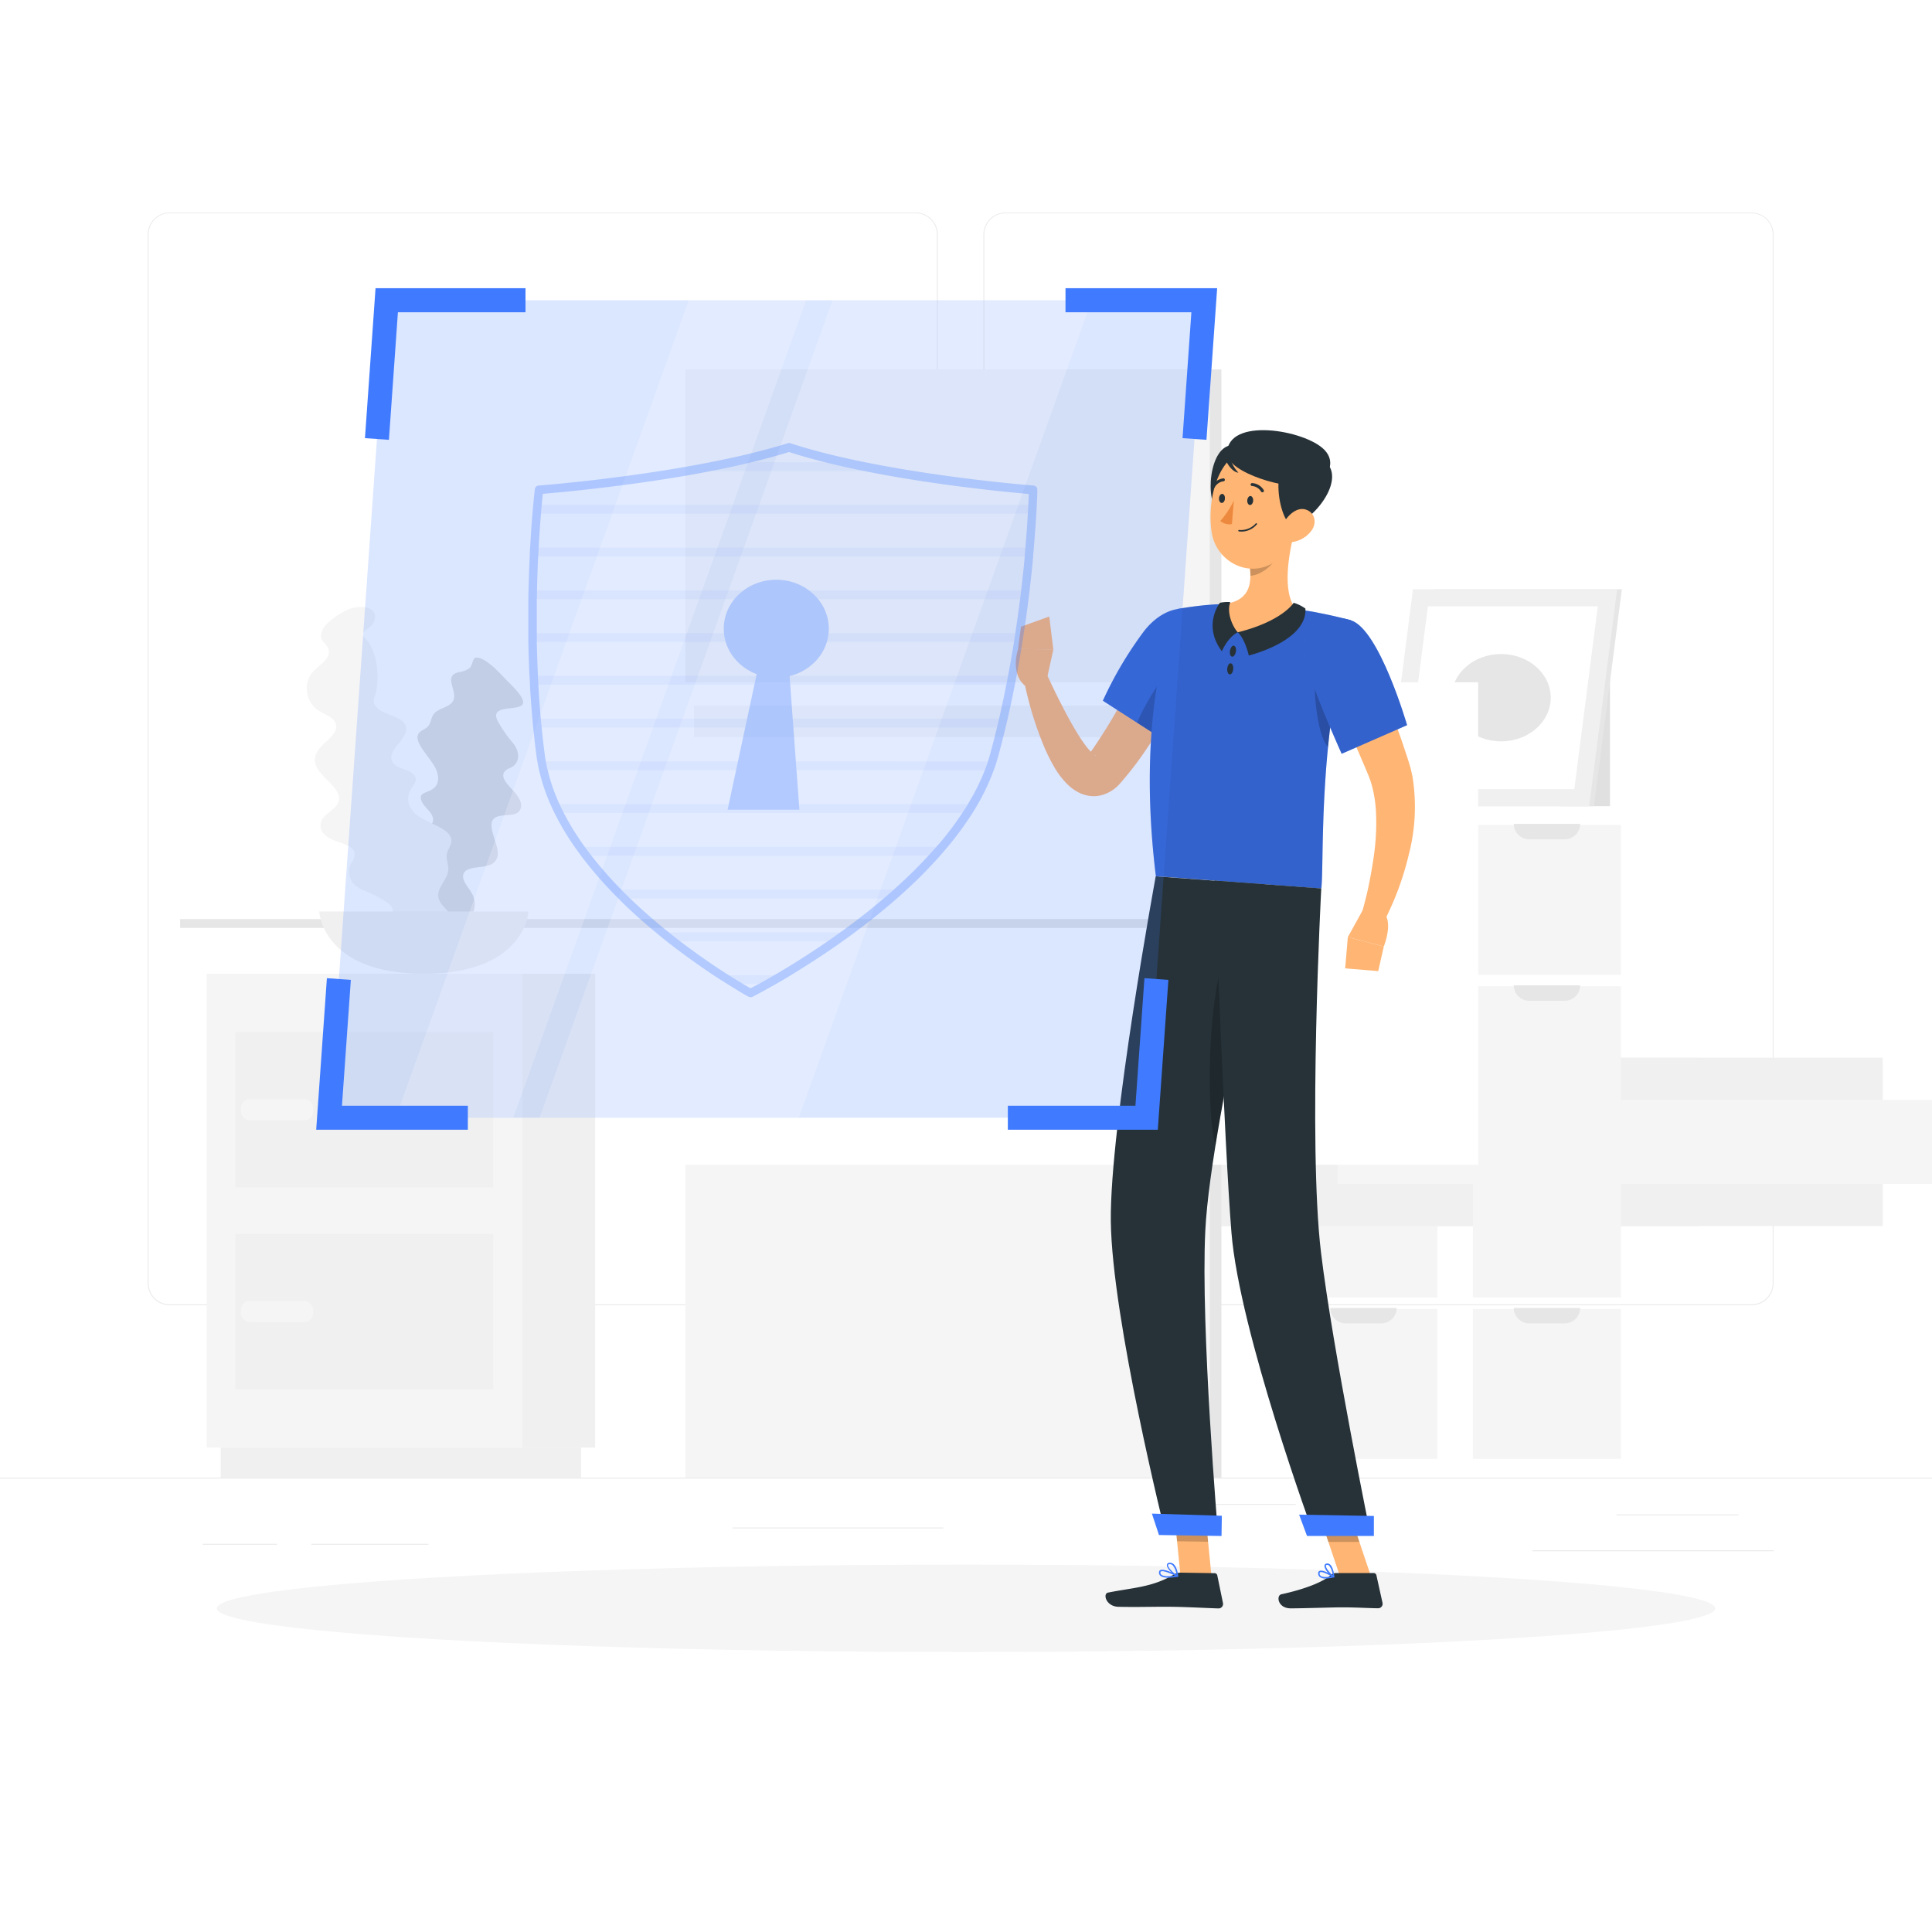<svg class="animated" id="freepik_stories-security-on" xmlns="http://www.w3.org/2000/svg" viewBox="0 0 500 500" version="1.1" xmlns:xlink="http://www.w3.org/1999/xlink" xmlns:svgjs="http://svgjs.com/svgjs"><style>svg#freepik_stories-security-on:not(.animated) .animable {opacity: 0;}svg#freepik_stories-security-on.animated #freepik--background-complete--inject-2 {animation: 1s 1 forwards cubic-bezier(.36,-0.01,.5,1.38) zoomOut;animation-delay: 0s;}svg#freepik_stories-security-on.animated #freepik--Shadow--inject-2 {animation: 1s 1 forwards cubic-bezier(.36,-0.01,.5,1.38) lightSpeedRight;animation-delay: 0s;}svg#freepik_stories-security-on.animated #freepik--Character--inject-2 {animation: 1s 1 forwards cubic-bezier(.36,-0.01,.5,1.38) zoomOut;animation-delay: 0s;}svg#freepik_stories-security-on.animated #freepik--Shield--inject-2 {animation: 1s 1 forwards cubic-bezier(.36,-0.01,.5,1.38) zoomOut;animation-delay: 0s;}            @keyframes zoomOut {                0% {                    opacity: 0;                    transform: scale(1.5);                }                100% {                    opacity: 1;                    transform: scale(1);                }            }                    @keyframes lightSpeedRight {              from {                transform: translate3d(50%, 0, 0) skewX(-20deg);                opacity: 0;              }              60% {                transform: skewX(10deg);                opacity: 1;              }              80% {                transform: skewX(-2deg);              }              to {                opacity: 1;                transform: translate3d(0, 0, 0);              }            }        </style><g id="freepik--background-complete--inject-2" class="animable" style="transform-origin: 250px 228.23px;"><rect y="382.4" width="500" height="0.25" style="fill: rgb(235, 235, 235); transform-origin: 250px 382.525px;" id="eludgzobguh1" class="animable"></rect><path d="M237,337.8H43.91a5.71,5.71,0,0,1-5.7-5.71V60.66A5.71,5.71,0,0,1,43.91,55H237a5.71,5.71,0,0,1,5.71,5.71V332.09A5.71,5.71,0,0,1,237,337.8ZM43.91,55.2a5.46,5.46,0,0,0-5.45,5.46V332.09a5.46,5.46,0,0,0,5.45,5.46H237a5.47,5.47,0,0,0,5.46-5.46V60.66A5.47,5.47,0,0,0,237,55.2Z" style="fill: rgb(235, 235, 235); transform-origin: 140.46px 196.4px;" id="el2dpwizroajg" class="animable"></path><path d="M453.31,337.8H260.21a5.72,5.72,0,0,1-5.71-5.71V60.66A5.72,5.72,0,0,1,260.21,55h193.1A5.71,5.71,0,0,1,459,60.66V332.09A5.71,5.71,0,0,1,453.31,337.8ZM260.21,55.2a5.47,5.47,0,0,0-5.46,5.46V332.09a5.47,5.47,0,0,0,5.46,5.46h193.1a5.47,5.47,0,0,0,5.46-5.46V60.66a5.47,5.47,0,0,0-5.46-5.46Z" style="fill: rgb(235, 235, 235); transform-origin: 356.75px 196.4px;" id="el2afeut32yhn" class="animable"></path><rect x="418.33" y="391.92" width="31.57" height="0.25" style="fill: rgb(235, 235, 235); transform-origin: 434.115px 392.045px;" id="elfpvamu0261q" class="animable"></rect><rect x="301.93" y="389.21" width="33.41" height="0.25" style="fill: rgb(235, 235, 235); transform-origin: 318.635px 389.335px;" id="elk0pko6m5n6" class="animable"></rect><rect x="396.59" y="401.21" width="62.43" height="0.25" style="fill: rgb(235, 235, 235); transform-origin: 427.805px 401.335px;" id="elmham9nfaicg" class="animable"></rect><rect x="52.46" y="399.53" width="19.23" height="0.25" style="fill: rgb(235, 235, 235); transform-origin: 62.075px 399.655px;" id="el90fc3403aat" class="animable"></rect><rect x="80.6" y="399.53" width="30.29" height="0.25" style="fill: rgb(235, 235, 235); transform-origin: 95.745px 399.655px;" id="elyiwcm2rs988" class="animable"></rect><rect x="189.58" y="395.31" width="54.56" height="0.25" style="fill: rgb(235, 235, 235); transform-origin: 216.86px 395.435px;" id="elnpzqq7yt6e" class="animable"></rect><g id="elenozzjnlsz"><rect x="265.98" y="273.74" width="173.76" height="43.56" style="fill: rgb(240, 240, 240); transform-origin: 352.86px 295.52px; transform: rotate(90deg);" class="animable"></rect></g><g id="elekpvxdvix45"><rect x="333.7" y="213.49" width="38.32" height="38.78" style="fill: rgb(245, 245, 245); transform-origin: 352.86px 232.88px; transform: rotate(90deg);" class="animable"></rect></g><path d="M361.45,213.21H344.28a4,4,0,0,0,4,4h9.22A4,4,0,0,0,361.45,213.21Z" style="fill: rgb(230, 230, 230); transform-origin: 352.865px 215.21px;" id="elpg9la1myzi" class="animable"></path><g id="elxev2phzpgcg"><rect x="333.7" y="255.25" width="38.32" height="38.78" style="fill: rgb(245, 245, 245); transform-origin: 352.86px 274.64px; transform: rotate(90deg);" class="animable"></rect></g><g id="elj44emdzjqrq"><rect x="333.7" y="297.01" width="38.32" height="38.78" style="fill: rgb(245, 245, 245); transform-origin: 352.86px 316.4px; transform: rotate(90deg);" class="animable"></rect></g><g id="elrsd7021q9uq"><rect x="333.7" y="338.78" width="38.32" height="38.78" style="fill: rgb(245, 245, 245); transform-origin: 352.86px 358.17px; transform: rotate(90deg);" class="animable"></rect></g><path d="M361.45,255H344.28a4,4,0,0,0,4,4h9.22A4,4,0,0,0,361.45,255Z" style="fill: rgb(230, 230, 230); transform-origin: 352.865px 257px;" id="eli9evpnku7s" class="animable"></path><path d="M361.45,296.73H344.28a4,4,0,0,0,4,4h9.22A4,4,0,0,0,361.45,296.73Z" style="fill: rgb(230, 230, 230); transform-origin: 352.865px 298.73px;" id="elmf405cm6o89" class="animable"></path><path d="M361.45,338.49H344.28a4,4,0,0,0,4,4h9.22A4,4,0,0,0,361.45,338.49Z" style="fill: rgb(230, 230, 230); transform-origin: 352.865px 340.49px;" id="el9x2c78eojfb" class="animable"></path><g id="elmp43oxwgv2"><rect x="298.64" y="284.64" width="173.76" height="21.76" style="fill: rgb(245, 245, 245); transform-origin: 385.52px 295.52px; transform: rotate(90deg);" class="animable"></rect></g><g id="elankh7hipzpi"><rect x="313.48" y="273.74" width="173.76" height="43.56" style="fill: rgb(240, 240, 240); transform-origin: 400.36px 295.52px; transform: rotate(90deg);" class="animable"></rect></g><g id="elfqx0kzlhwln"><rect x="381.19" y="213.49" width="38.32" height="38.78" style="fill: rgb(245, 245, 245); transform-origin: 400.35px 232.88px; transform: rotate(90deg);" class="animable"></rect></g><path d="M408.94,213.21H391.77a4,4,0,0,0,4,4H405A4,4,0,0,0,408.94,213.21Z" style="fill: rgb(230, 230, 230); transform-origin: 400.355px 215.21px;" id="elpnn00uh86v" class="animable"></path><g id="elnycgemd7kr"><rect x="381.19" y="255.25" width="38.32" height="38.78" style="fill: rgb(245, 245, 245); transform-origin: 400.35px 274.64px; transform: rotate(90deg);" class="animable"></rect></g><g id="ela3dgtqilthp"><rect x="381.19" y="297.01" width="38.32" height="38.78" style="fill: rgb(245, 245, 245); transform-origin: 400.35px 316.4px; transform: rotate(90deg);" class="animable"></rect></g><g id="el4yd0h6u7i7p"><rect x="381.19" y="338.78" width="38.32" height="38.78" style="fill: rgb(245, 245, 245); transform-origin: 400.35px 358.17px; transform: rotate(90deg);" class="animable"></rect></g><path d="M408.94,255H391.77a4,4,0,0,0,4,4H405A4,4,0,0,0,408.94,255Z" style="fill: rgb(230, 230, 230); transform-origin: 400.355px 257px;" id="elp8eqte5g1ea" class="animable"></path><path d="M408.94,296.73H391.77a4,4,0,0,0,4,4H405A4,4,0,0,0,408.94,296.73Z" style="fill: rgb(230, 230, 230); transform-origin: 400.355px 298.73px;" id="elrb14e02gqia" class="animable"></path><path d="M408.94,338.49H391.77a4,4,0,0,0,4,4H405A4,4,0,0,0,408.94,338.49Z" style="fill: rgb(230, 230, 230); transform-origin: 400.355px 340.49px;" id="el399p3gfjlqx" class="animable"></path><g id="eljex4i7cd8f"><rect x="346.13" y="284.64" width="173.76" height="21.76" style="fill: rgb(245, 245, 245); transform-origin: 433.01px 295.52px; transform: rotate(90deg);" class="animable"></rect></g><rect x="403.94" y="173.94" width="12.72" height="34.7" style="fill: rgb(224, 224, 224); transform-origin: 410.3px 191.29px;" id="elytfy9yo5cup" class="animable"></rect><polygon points="364 208.64 412.52 208.64 419.74 152.49 371.22 152.49 364 208.64" style="fill: rgb(230, 230, 230); transform-origin: 391.87px 180.565px;" id="elmbc98r11gsa" class="animable"></polygon><polygon points="358.46 208.64 411.28 208.64 418.51 152.49 365.68 152.49 358.46 208.64" style="fill: rgb(240, 240, 240); transform-origin: 388.485px 180.565px;" id="elvh3j836556" class="animable"></polygon><polygon points="407.43 204.22 413.51 156.91 369.54 156.91 363.45 204.22 407.43 204.22" style="fill: rgb(255, 255, 255); transform-origin: 388.48px 180.565px;" id="elkv1ylr0nddj" class="animable"></polygon><g id="el9ewz7kz98k7"><ellipse cx="388.48" cy="180.56" rx="12.85" ry="11.3" style="fill: rgb(230, 230, 230); transform-origin: 388.48px 180.56px; transform: rotate(-43.16deg);" class="animable"></ellipse></g><g id="el0uz41glx6poi"><rect x="180.4" y="95.61" width="135.7" height="286.79" style="fill: rgb(230, 230, 230); transform-origin: 248.25px 239.005px; transform: rotate(180deg);" class="animable"></rect></g><g id="elnoy2k6uj7nk"><rect x="177.39" y="95.61" width="135.7" height="286.79" style="fill: rgb(245, 245, 245); transform-origin: 245.24px 239.005px; transform: rotate(180deg);" class="animable"></rect></g><g id="ely9kd7lxsnrb"><rect x="107.92" y="176.57" width="274.63" height="124.87" style="fill: rgb(255, 255, 255); transform-origin: 245.235px 239.005px; transform: rotate(90deg);" class="animable"></rect></g><g id="elk8wvyk3o4t8"><rect x="46.62" y="237.86" width="274.63" height="2.28" style="fill: rgb(230, 230, 230); transform-origin: 183.935px 239px; transform: rotate(90deg);" class="animable"></rect></g><g id="el4zxkr90782y"><rect x="179.62" y="182.6" width="131.22" height="8.16" style="fill: rgb(245, 245, 245); transform-origin: 245.23px 186.68px; transform: rotate(180deg);" class="animable"></rect></g><g id="el31foider5cm"><rect x="135.11" y="252" width="18.91" height="122.63" style="fill: rgb(240, 240, 240); transform-origin: 144.565px 313.315px; transform: rotate(180deg);" class="animable"></rect></g><g id="elwmadnkaf66"><rect x="57.12" y="374.63" width="93.27" height="7.77" style="fill: rgb(240, 240, 240); transform-origin: 103.755px 378.515px; transform: rotate(180deg);" class="animable"></rect></g><rect x="53.49" y="252" width="81.62" height="122.63" style="fill: rgb(245, 245, 245); transform-origin: 94.3px 313.315px;" id="el7tztr6efmok" class="animable"></rect><rect x="60.92" y="267.09" width="66.75" height="40.22" style="fill: rgb(240, 240, 240); transform-origin: 94.295px 287.2px;" id="el19j4q25o9tr" class="animable"></rect><rect x="60.92" y="319.32" width="66.75" height="40.22" style="fill: rgb(240, 240, 240); transform-origin: 94.295px 339.43px;" id="el472fuhufvt" class="animable"></rect><g id="eliw8j1bpppy"><rect x="62.36" y="284.44" width="18.68" height="5.52" rx="2.26" style="fill: rgb(245, 245, 245); transform-origin: 71.7px 287.2px; transform: rotate(90deg);" class="animable"></rect></g><g id="elq7ky34m4wrc"><rect x="62.36" y="336.67" width="18.68" height="5.52" rx="2.26" style="fill: rgb(245, 245, 245); transform-origin: 71.7px 339.43px; transform: rotate(90deg);" class="animable"></rect></g><path d="M134.73,182.73c-2.11,1.06-7.86-.08-5.95,3.81a33,33,0,0,0,3.93,5.7c2.14,2.64,1.74,5.51-.79,6.55a3.12,3.12,0,0,0-1.4,1c-1.16,1.67,1.59,3.91,2.94,5.58s1.89,3.31.9,4.56-3.4.86-5.22,1.28c-4.39,1,.12,7-.34,10.15-.32,2.12-2.05,2.72-4.39,3-1.91.24-4.46.41-4.57,2.37-.09,1.7,2.12,3.62,2.7,5.4a5.57,5.57,0,0,1-.43,4.7,5.13,5.13,0,0,1-3.44,2.25c-2.17.46-5.45,0-5.61,2.43-.07,1.09.69,2.06.16,3.07a3.49,3.49,0,0,1-2.54,1.5,18.64,18.64,0,0,1-6.26-.11c-2.55-.47-6.31-2.72-4.93-4.88a2.94,2.94,0,0,1,2-1.13c.61-.13,2.39.06,2.62-.35s-.38-2-.41-2.58a12.24,12.24,0,0,1,.74-4.68,14.33,14.33,0,0,1,3.29-5.21c.61-.61,1.57-1.06,1.69-1.95a4.3,4.3,0,0,0-1-2.74c-1-1.38-2.49-2.69-3-4.16-.86-2.3,1.22-3,3.14-3.56,1.75-.47,4-1.08,3.45-3.2-.43-1.53-2.35-2.78-2.93-4.27-.78-2,1.11-2.07,2.46-2.79,1.76-.93,2.2-2.58,1.57-4.68-1-3.45-7.39-8.33-4.15-10.58.83-.57,1.59-.76,2.09-1.62s.6-2.06,1.29-2.89c1.09-1.32,3.35-1.54,4.53-2.77,2.42-2.51-2.81-7,2-8a5.67,5.67,0,0,0,2.79-1.15c.44-.41.79-2.38,1.28-2.52,2.19-.61,6.14,3.64,7.38,4.95C131.68,176.76,137.27,181.46,134.73,182.73Z" style="fill: rgb(224, 224, 224); transform-origin: 117.289px 208.247px;" id="el5nkosbd8aej" class="animable"></path><path d="M97.18,241.32c1.3-2.41,7-4.81,3.21-7.6a31.62,31.62,0,0,0-6.52-3.4c-3.3-1.38-4.47-4.56-2.8-7.19a4,4,0,0,0,.71-1.87c.14-2.43-3.49-3-5.57-3.88s-3.45-2.22-3.23-4.12c.23-2.09,2.53-3,3.91-4.55,3.34-3.75-3.88-7.14-5.13-10.61-.85-2.37.35-4,2.26-5.81,1.55-1.44,3.71-3.2,2.75-5.27-.82-1.8-3.8-2.39-5.26-3.86a7.06,7.06,0,0,1-2.14-5.07,6.53,6.53,0,0,1,1.83-4.44c1.67-1.82,4.82-3.37,3.65-6-.53-1.16-1.72-1.68-1.79-3a4.45,4.45,0,0,1,1.45-3.12,18.72,18.72,0,0,1,5.58-3.77c2.5-1.1,7-1.14,7,1.93a3.76,3.76,0,0,1-1.14,2.39c-.47.51-2.14,1.41-2.12,2s1.41,1.81,1.74,2.39a15.78,15.78,0,0,1,1.85,5.25,19.7,19.7,0,0,1-.11,7.38c-.21,1-.82,2.06-.45,3.05a4.68,4.68,0,0,0,2.4,2.15c1.59.8,3.63,1.2,4.9,2.37,2,1.83.55,3.87-.87,5.6-1.29,1.57-3,3.62-1.33,5.42,1.2,1.3,3.56,1.38,4.87,2.55,1.75,1.57.13,2.82-.68,4.39-1,2-.56,4,1.12,5.76,2.78,2.89,11,4,9.32,8.26-.42,1.1-1,1.77-1,2.95s.57,2.49.41,3.77c-.26,2-2.13,3.66-2.52,5.65-.79,4.07,6.21,5.39,2.57,9.44a6.92,6.92,0,0,0-1.84,2.92c-.17.68.57,2.92.21,3.37-1.6,2-7.36.09-9.15-.49C103.07,245.53,95.63,244.19,97.18,241.32Z" style="fill: rgb(245, 245, 245); transform-origin: 98.238px 202.359px;" id="el4c0w6bpizh1" class="animable"></path><path d="M82.62,235.89S83.31,252,109.68,252s27.07-16.11,27.07-16.11Z" style="fill: rgb(240, 240, 240); transform-origin: 109.685px 243.945px;" id="elqth4yxgr39" class="animable"></path></g><g id="freepik--Shadow--inject-2" class="animable" style="transform-origin: 250px 416.24px;"><ellipse id="freepik--path--inject-2" cx="250" cy="416.24" rx="193.89" ry="11.32" style="fill: rgb(245, 245, 245); transform-origin: 250px 416.24px;" class="animable"></ellipse></g><g id="freepik--Character--inject-2" class="animable" style="transform-origin: 314.53px 263.794px;"><polygon points="313.54 408.01 305.52 407.89 303.67 389.27 311.7 389.39 313.54 408.01" style="fill: rgb(255, 181, 115); transform-origin: 308.605px 398.64px;" id="el08h6484w9gei" class="animable"></polygon><polygon points="354.83 408.04 346.81 408.04 340.56 389.45 348.58 389.45 354.83 408.04" style="fill: rgb(255, 181, 115); transform-origin: 347.695px 398.745px;" id="el0435xb5l2uq6" class="animable"></polygon><path d="M345.74,407.11h9.78a.71.71,0,0,1,.69.55l1.58,7.14a1.16,1.16,0,0,1-1.17,1.42c-3.15-.05-5.45-.24-9.41-.24-2.44,0-9.8.26-13.17.26s-3.81-3.33-2.43-3.64c6.18-1.35,10.84-3.21,12.82-5A2,2,0,0,1,345.74,407.11Z" style="fill: rgb(38, 50, 56); transform-origin: 344.348px 411.675px;" id="elf56yt3kohxg" class="animable"></path><path d="M305.59,407l8.76.14a.7.7,0,0,1,.68.55l1.47,7.16a1.16,1.16,0,0,1-1.17,1.41c-3.17-.1-7.73-.36-11.71-.42-4.64-.07-8.66.12-14.11,0-3.29-.05-4.15-3.39-2.77-3.67,6.3-1.28,11.43-1.35,16.91-4.61A3.74,3.74,0,0,1,305.59,407Z" style="fill: rgb(38, 50, 56); transform-origin: 301.318px 411.63px;" id="eld7u0zdoy42n" class="animable"></path><path d="M310.52,168.83a180.15,180.15,0,0,1-8.47,16.48c-1.55,2.67-3.17,5.32-4.93,7.92a87.35,87.35,0,0,1-5.68,7.69l-.79.94-.4.47c-.14.16-.23.28-.51.57a9.67,9.67,0,0,1-4.26,2.78,8,8,0,0,1-3.15.33,8.4,8.4,0,0,1-2.71-.7,11.54,11.54,0,0,1-3.33-2.29,21.32,21.32,0,0,1-3.5-4.6,46.9,46.9,0,0,1-2.27-4.46A88.79,88.79,0,0,1,265,176l5.76-1.79c1.23,2.62,2.5,5.33,3.83,7.91s2.69,5.16,4.16,7.53A37.71,37.71,0,0,0,281,193a13.29,13.29,0,0,0,2.2,2.36c.3.23.53.28.41.18a1.51,1.51,0,0,0-.54-.17,2.47,2.47,0,0,0-.93.07c-.6.19-.69.33-.62.2l1.11-1.53a141.54,141.54,0,0,0,8.86-14.69c2.75-5.11,5.43-10.45,7.94-15.62Z" style="fill: rgb(255, 181, 115); transform-origin: 287.76px 184.923px;" id="el81xyfha9xbq" class="animable"></path><path d="M313.86,163.8c2.16,7.36-13.07,27.43-13.07,27.43l-15.37-9.88a97.81,97.81,0,0,1,10.65-18C302.36,155.28,311.48,155.72,313.86,163.8Z" style="fill: rgb(64, 123, 255); transform-origin: 299.745px 174.372px;" id="elj0ctx5mvvmq" class="animable"></path><g id="el8n7meqmfw2d"><path d="M313.86,163.8c2.16,7.36-13.07,27.43-13.07,27.43l-15.37-9.88a97.81,97.81,0,0,1,10.65-18C302.36,155.28,311.48,155.72,313.86,163.8Z" style="opacity: 0.2; transform-origin: 299.745px 174.372px;" class="animable"></path></g><g id="elto79pblk5t"><path d="M304.49,172.44c-3.16,1.35-7.81,9-10.23,14.6l6.52,4.19a122.8,122.8,0,0,0,9.8-15.36C308.52,173.61,306.16,171.73,304.49,172.44Z" style="opacity: 0.2; transform-origin: 302.42px 181.759px;" class="animable"></path></g><path d="M270.62,177.09l2-9.05-9.13-.07s-2.44,6.8,2.47,10Z" style="fill: rgb(255, 181, 115); transform-origin: 267.752px 172.97px;" id="elri6ntfg9rza" class="animable"></path><polygon points="271.55 159.56 264.23 162.19 263.46 167.97 272.59 168.04 271.55 159.56" style="fill: rgb(255, 181, 115); transform-origin: 268.025px 163.8px;" id="elpdx78fmd6g" class="animable"></polygon><g id="elgh9t065cpg"><polygon points="303.68 389.27 304.63 398.87 312.65 399 311.71 389.4 303.68 389.27" style="opacity: 0.2; transform-origin: 308.165px 394.135px;" class="animable"></polygon></g><g id="elh4rvi0qjwsq"><polygon points="348.58 389.46 340.56 389.46 343.78 399.04 351.81 399.04 348.58 389.46" style="opacity: 0.2; transform-origin: 346.185px 394.25px;" class="animable"></polygon></g><path d="M349.64,160.54c-8.65,30.49-6.9,62.85-7.68,69.4-6.28-.45-29.93-2.22-42.82-3.18-5.62-45.69,5.62-69.16,5.62-69.16s2.76-.53,6.5-.92c1.17-.12,2.44-.22,3.76-.29.73,0,1.47-.07,2.22-.08a160.25,160.25,0,0,1,18.2,1.35c1.14.14,2.3.32,3.43.5s2.06.37,3,.56C346.27,159.59,349.64,160.54,349.64,160.54Z" style="fill: rgb(64, 123, 255); transform-origin: 323.603px 193.125px;" id="el1jn1j9xl8doi" class="animable"></path><g id="el1uvwo1xso21"><path d="M349.64,160.54c-8.65,30.49-6.9,62.85-7.68,69.4-6.28-.45-29.93-2.22-42.82-3.18-5.62-45.69,5.62-69.16,5.62-69.16s2.76-.53,6.5-.92c1.17-.12,2.44-.22,3.76-.29.73,0,1.47-.07,2.22-.08a160.25,160.25,0,0,1,18.2,1.35c1.14.14,2.3.32,3.43.5s2.06.37,3,.56C346.27,159.59,349.64,160.54,349.64,160.54Z" style="opacity: 0.2; transform-origin: 323.603px 193.125px;" class="animable"></path></g><g id="el38sh4oboj2t"><path d="M340.5,173.62c-.77,2.95.11,16.41,3.19,19.73.42-4.31,1-8.81,1.72-13.41Z" style="opacity: 0.2; transform-origin: 342.824px 183.485px;" class="animable"></path></g><path d="M335.16,137c-1.58,5.77-3.53,16.42.28,20.63-3.42,2.93-7.85,6.27-14.82,6s-5.41-5-3.38-7.35c6.64-1.08,6.84-5.94,6-10.57Z" style="fill: rgb(255, 181, 115); transform-origin: 325.48px 150.323px;" id="el4bw8haw7dy7" class="animable"></path><path d="M334.8,156s-2.88,4.75-14.46,7.64c1.92,1.78,2.85,6,2.85,6S338.3,166,337.84,157.5A10.16,10.16,0,0,0,334.8,156Z" style="fill: rgb(38, 50, 56); transform-origin: 329.095px 162.82px;" id="eln1watf97iom" class="animable"></path><path d="M316.22,168.55s1.52-3.66,4.12-4.91c-1.21-1.25-3-5-1.94-7.81a9.42,9.42,0,0,0-2.68.17S311.14,161.77,316.22,168.55Z" style="fill: rgb(38, 50, 56); transform-origin: 317.082px 162.175px;" id="el1klshf0sj5d" class="animable"></path><path d="M319.84,168.66c-.13.78-.59,1.36-1,1.28s-.66-.77-.52-1.55.6-1.37,1-1.29S320,167.87,319.84,168.66Z" style="fill: rgb(38, 50, 56); transform-origin: 319.083px 168.52px;" id="elsew0gomil8o" class="animable"></path><path d="M319.16,173.16c-.07.8-.47,1.41-.9,1.37s-.72-.71-.65-1.5.47-1.41.9-1.37S319.23,172.37,319.16,173.16Z" style="fill: rgb(38, 50, 56); transform-origin: 318.385px 173.095px;" id="elu7xp32ve2kr" class="animable"></path><g id="ellzanyl3o5hh"><path d="M330.32,140.59l-7,5.15a17.42,17.42,0,0,1,.32,3.27c2.53-.18,6.16-2.66,6.62-5.25A9.18,9.18,0,0,0,330.32,140.59Z" style="opacity: 0.2; transform-origin: 326.875px 144.8px;" class="animable"></path></g><path d="M319.1,115.21c-6.24-.14-7.5,14.94-3.45,17.57S330.78,115.46,319.1,115.21Z" style="fill: rgb(38, 50, 56); transform-origin: 318.807px 124.114px;" id="eliansc8jou1" class="animable"></path><path d="M336.51,128.27c-1.07,7.89-1.3,12.57-5.61,16.34-6.48,5.67-16,1.31-17.3-6.74-1.17-7.25.78-18.94,8.78-21.52A10.86,10.86,0,0,1,336.51,128.27Z" style="fill: rgb(255, 181, 115); transform-origin: 324.958px 131.494px;" id="elvae4mog2pka" class="animable"></path><path d="M335.38,136c-4,2.11-8.62-19.73,2-18.59C350.72,118.83,343.41,131.79,335.38,136Z" style="fill: rgb(38, 50, 56); transform-origin: 337.803px 126.755px;" id="elytnifn6jii" class="animable"></path><path d="M317.57,117.36c0,4.89,15.87,9.75,21.31,8.08s6.81-6,3.89-9C337.83,111.27,317.57,107.78,317.57,117.36Z" style="fill: rgb(38, 50, 56); transform-origin: 330.92px 118.552px;" id="elnoh36regsb" class="animable"></path><path d="M318.21,118a9.35,9.35,0,0,0,2.29,4.32c-1.42-.08-2.83-2.09-3.28-3.26S318.21,118,318.21,118Z" style="fill: rgb(38, 50, 56); transform-origin: 318.816px 120.159px;" id="elsbbg30fqkg" class="animable"></path><path d="M339.44,137.28a7.55,7.55,0,0,1-4.95,3c-2.63.38-3.6-2.06-2.58-4.36.92-2.07,3.39-4.76,5.89-4.08S340.88,135.29,339.44,137.28Z" style="fill: rgb(255, 181, 115); transform-origin: 335.863px 136.026px;" id="ellganvrkcl1n" class="animable"></path><path d="M301.65,397l13.59.21s-4.54-53.69-3.31-78.67c.37-7.6,1.9-18.23,3.9-29.62,2.54-14.36,3.76-20.08,7-38.22,2.34-12.94,4.42-21.81,4.42-21.81l-28.15-2.1S287.2,291.47,287.48,316C287.76,341.43,301.65,397,301.65,397Z" style="fill: rgb(38, 50, 56); transform-origin: 307.363px 312px;" id="elot4028qyqgr" class="animable"></path><g id="elnq6jvrkd9ri"><path d="M317.38,246c-5.06,12.6-5.16,42.12-2.83,50.43.4-2.46.83-5,1.28-7.54,2.54-14.36,3.76-20.08,7-38.22.06-.36.13-.71.19-1.06A19.5,19.5,0,0,0,317.38,246Z" style="opacity: 0.2; transform-origin: 318.051px 271.215px;" class="animable"></path></g><path d="M314.33,227.89s2.48,67.69,4.37,91.13C320.76,344.7,340,397.18,340,397.18h14.7s-9.81-48-12.82-73c-3.43-28.4.06-94.26.06-94.26Z" style="fill: rgb(38, 50, 56); transform-origin: 334.515px 312.535px;" id="el5bzo33sbrqy" class="animable"></path><polygon points="338.25 397.5 355.56 397.5 355.56 392.33 336.21 391.99 338.25 397.5" style="fill: rgb(64, 123, 255); transform-origin: 345.885px 394.745px;" id="ell19t599xptk" class="animable"></polygon><polygon points="299.94 397.26 316.13 397.51 316.21 392.28 298.11 391.72 299.94 397.26" style="fill: rgb(64, 123, 255); transform-origin: 307.16px 394.615px;" id="elplgfq2pl14f" class="animable"></polygon><path d="M324.32,129.59c-.05.65-.43,1.15-.85,1.11s-.73-.58-.68-1.22.43-1.14.85-1.11S324.37,129,324.32,129.59Z" style="fill: rgb(38, 50, 56); transform-origin: 323.555px 129.535px;" id="el2ne0gzagzca" class="animable"></path><path d="M317,129.05c0,.65-.43,1.14-.85,1.11s-.72-.58-.68-1.22.43-1.15.86-1.12S317.07,128.4,317,129.05Z" style="fill: rgb(38, 50, 56); transform-origin: 316.238px 128.99px;" id="el2uf9gco7ow2" class="animable"></path><path d="M319.32,129.54a23.31,23.31,0,0,1-3.5,5.3,3.72,3.72,0,0,0,3,.8Z" style="fill: rgb(237, 137, 62); transform-origin: 317.57px 132.617px;" id="eli7dcohiholm" class="animable"></path><path d="M321.46,137.57a5.28,5.28,0,0,0,3.8-1.84.19.19,0,0,0,0-.27.2.2,0,0,0-.27,0,5.12,5.12,0,0,1-4.32,1.69.19.19,0,0,0-.2.17.19.19,0,0,0,.17.21A6,6,0,0,0,321.46,137.57Z" style="fill: rgb(38, 50, 56); transform-origin: 322.893px 136.489px;" id="elg4cxib9oc87" class="animable"></path><path d="M326.75,127.4a.32.32,0,0,0,.18-.06.37.37,0,0,0,.11-.52,3.77,3.77,0,0,0-3-1.8.38.38,0,1,0,0,.76h0a3,3,0,0,1,2.33,1.45A.38.38,0,0,0,326.75,127.4Z" style="fill: rgb(38, 50, 56); transform-origin: 325.382px 126.212px;" id="el0n9g72vio89" class="animable"></path><path d="M314.06,126.31a.4.4,0,0,0,.31-.19,3,3,0,0,1,2.27-1.56.37.37,0,0,0,.35-.4.37.37,0,0,0-.39-.36,3.82,3.82,0,0,0-2.89,1.93.38.38,0,0,0,.14.52A.42.42,0,0,0,314.06,126.31Z" style="fill: rgb(38, 50, 56); transform-origin: 315.325px 125.055px;" id="elzdv9k68n3sn" class="animable"></path><path d="M343.08,408.52a9.67,9.67,0,0,0,2.1-.29.2.2,0,0,0,.15-.16.21.21,0,0,0-.09-.19c-.29-.18-2.88-1.77-3.77-1.32a.62.62,0,0,0-.33.54,1.17,1.17,0,0,0,.4,1A2.44,2.44,0,0,0,343.08,408.52Zm1.55-.56c-1.36.27-2.41.22-2.85-.15a.76.76,0,0,1-.26-.68.25.25,0,0,1,.12-.23C342.1,406.66,343.58,407.35,344.63,408Z" style="fill: rgb(64, 123, 255); transform-origin: 343.233px 407.503px;" id="elhpbgw00u6f5" class="animable"></path><path d="M345.14,408.23a.19.19,0,0,0,.1,0,.2.2,0,0,0,.09-.17c0-.1-.2-2.42-1.13-3.18a1,1,0,0,0-.81-.24h0a.61.61,0,0,0-.61.49c-.17.9,1.44,2.66,2.27,3.11ZM343.52,405a.62.62,0,0,1,.43.17,4.49,4.49,0,0,1,.95,2.51c-.82-.63-1.85-2-1.75-2.48,0-.05,0-.17.28-.2h.09Z" style="fill: rgb(64, 123, 255); transform-origin: 344.049px 406.435px;" id="elysi2i7ugr4h" class="animable"></path><path d="M304.78,408.06a.2.2,0,0,0,.13-.16.19.19,0,0,0-.1-.19c-.36-.2-3.56-1.88-4.54-1.36a.62.62,0,0,0-.32.51h0a1.06,1.06,0,0,0,.34.93c.86.79,3.17.51,4.47.27Zm-4.26-1.4c.6-.2,2.34.49,3.61,1.12-1.78.27-3.1.17-3.59-.27a.72.72,0,0,1-.22-.62.22.22,0,0,1,.13-.2Z" style="fill: rgb(64, 123, 255); transform-origin: 302.426px 407.281px;" id="elqdaz2b5fko" class="animable"></path><path d="M304.78,408.06l.05,0a.17.17,0,0,0,.08-.17c0-.09-.19-2.26-1.2-3.11a1.35,1.35,0,0,0-1-.34h0c-.53,0-.68.3-.72.52-.16.9,1.73,2.67,2.69,3.12A.23.23,0,0,0,304.78,408.06Zm-2.28-3.24.2,0h0a1,1,0,0,1,.77.26,4.45,4.45,0,0,1,1,2.49c-1-.61-2.26-2-2.17-2.54C302.33,405,302.34,404.87,302.5,404.82Zm.18-.22Z" style="fill: rgb(64, 123, 255); transform-origin: 303.446px 406.258px;" id="el1yruwi9wlqz" class="animable"></path><path d="M351.7,165.54c2.8,5.62,5.31,11.24,7.62,17,1.17,2.88,2.25,5.81,3.31,8.76.52,1.49,1,3,1.5,4.48l.36,1.13.39,1.3c.28.89.44,1.78.65,2.66a49.08,49.08,0,0,1-.92,20.23,76.58,76.58,0,0,1-2.81,9.24c-.57,1.5-1.18,3-1.83,4.43s-1.31,2.87-2.12,4.37l-5.53-2.4c.77-2.73,1.55-5.68,2.1-8.55s1.06-5.77,1.38-8.63a59,59,0,0,0,.34-8.46,33.24,33.24,0,0,0-1.1-7.83c-.19-.59-.34-1.21-.57-1.77-.12-.29-.19-.53-.34-.88l-.42-1c-.56-1.37-1.17-2.74-1.75-4.11-1.17-2.76-2.44-5.49-3.66-8.24l-7.55-16.43Z" style="fill: rgb(255, 181, 115); transform-origin: 353.463px 202.34px;" id="eln3ygich2jr" class="animable"></path><path d="M349.64,160.54c7.32,2.3,14.52,27.13,14.52,27.13l-16.94,7.41s-5.48-12-8.64-21.4C335.15,163.43,340.76,157.76,349.64,160.54Z" style="fill: rgb(64, 123, 255); transform-origin: 350.86px 177.458px;" id="el7gox2se4d2" class="animable"></path><g id="elemv6j2w5n5m"><path d="M349.64,160.54c7.32,2.3,14.52,27.13,14.52,27.13l-16.94,7.41s-5.48-12-8.64-21.4C335.15,163.43,340.76,157.76,349.64,160.54Z" style="opacity: 0.2; transform-origin: 350.86px 177.458px;" class="animable"></path></g><path d="M352.77,235.39l-3.95,7.13,9.31,2.42s2.81-6.91-.51-9.11Z" style="fill: rgb(255, 181, 115); transform-origin: 354.03px 240.165px;" id="elz4pv04k7ww" class="animable"></path><polygon points="348.13 250.61 356.68 251.32 358.13 244.94 348.82 242.52 348.13 250.61" style="fill: rgb(255, 181, 115); transform-origin: 353.13px 246.92px;" id="eluskxpca0uxg" class="animable"></polygon></g><g id="freepik--Shield--inject-2" class="animable" style="transform-origin: 198.415px 183.485px;"><g id="el0su9dxvjl41"><polygon points="296.75 289.27 85.17 289.27 100.09 77.7 311.67 77.7 296.75 289.27" style="fill: rgb(64, 123, 255); opacity: 0.19; transform-origin: 198.42px 183.485px;" class="animable"></polygon></g><g id="elaho562zfx4"><polygon points="132.84 289.27 102.41 289.27 178.22 77.7 208.65 77.7 132.84 289.27" style="fill: rgb(255, 255, 255); opacity: 0.2; transform-origin: 155.53px 183.485px;" class="animable"></polygon></g><g id="el8n5x4kxlr6i"><polygon points="206.75 289.27 139.63 289.27 215.44 77.7 282.56 77.7 206.75 289.27" style="fill: rgb(255, 255, 255); opacity: 0.2; transform-origin: 211.095px 183.485px;" class="animable"></polygon></g><polygon points="100.65 113.83 94.45 113.39 97.19 74.59 136 74.59 136 80.81 102.98 80.81 100.65 113.83" style="fill: rgb(64, 123, 255); transform-origin: 115.225px 94.21px;" id="elfqcc9aol2c9" class="animable"></polygon><polygon points="121.08 292.38 81.83 292.38 84.6 253.15 90.8 253.59 88.5 286.16 121.08 286.16 121.08 292.38" style="fill: rgb(64, 123, 255); transform-origin: 101.455px 272.765px;" id="elpyuphf8y1hr" class="animable"></polygon><polygon points="312.23 113.83 306.04 113.39 308.33 80.81 275.75 80.81 275.75 74.59 315 74.59 312.23 113.83" style="fill: rgb(64, 123, 255); transform-origin: 295.375px 94.21px;" id="eld7igh8l6jhe" class="animable"></polygon><polygon points="299.64 292.38 260.83 292.38 260.83 286.16 293.85 286.16 296.18 253.15 302.38 253.59 299.64 292.38" style="fill: rgb(64, 123, 255); transform-origin: 281.605px 272.765px;" id="el96ynwraoow5" class="animable"></polygon><g id="elv889o4yfxm"><g style="opacity: 0.3; transform-origin: 202.6px 186.365px;" class="animable"><path d="M194.25,258.07a1.25,1.25,0,0,1-.53-.13c-.06,0-1.53-.84-4-2.36-1-.63-2.26-1.4-3.63-2.27-4.35-2.83-8.54-5.81-12.47-8.86-1-.74-1.9-1.5-2.87-2.28-3.62-3-7-5.94-9.94-8.86-.76-.76-1.51-1.52-2.26-2.3a100.83,100.83,0,0,1-7.68-8.89c-.58-.75-1.14-1.52-1.69-2.3a68.79,68.79,0,0,1-5.43-8.93c-.38-.75-.76-1.54-1.11-2.33a48.37,48.37,0,0,1-3.06-9c-.18-.71-.34-1.48-.48-2.34-.11-.56-.2-1.15-.27-1.73-.31-2.29-.57-4.62-.82-7.14-.08-.75-.15-1.51-.22-2.26-.26-3-.48-5.93-.64-8.85V177c0-.66-.08-1.32-.11-2-.14-2.88-.24-5.85-.3-8.83l0-2.27c0-3.15,0-6.12,0-8.83,0-.76,0-1.52.05-2.27.07-3.26.18-6.23.31-8.83v-.17c0-.72.06-1.42.1-2.11.18-3.22.39-6.27.61-8.83.07-.87.13-1.61.2-2.27.23-2.52.4-3.93.4-3.93a1.09,1.09,0,0,1,1-1c.18,0,18.63-1.43,38.28-4.89,4-.7,7.86-1.46,11.52-2.25,5.39-1.18,10.32-2.46,14.67-3.81a1.1,1.1,0,0,1,.67,0c4.15,1.36,8.9,2.64,14.12,3.81,3.55.8,7.31,1.55,11.2,2.25,19.16,3.46,37.41,4.88,37.59,4.89a1.09,1.09,0,0,1,1,1.12s0,1.4-.15,3.93c0,.67-.07,1.43-.12,2.27-.15,2.57-.37,5.62-.64,8.83-.06.64-.12,1.28-.18,1.95l0,.33c-.23,2.61-.55,5.58-.93,8.82-.09.77-.18,1.52-.28,2.28-.34,2.72-.75,5.69-1.23,8.82l-.34,2.26c-.48,3-1,6-1.54,8.84-.12.64-.25,1.29-.38,1.94l-.07.34c-.57,2.9-1.2,5.88-1.88,8.83l-.54,2.28c-.61,2.52-1.2,4.85-1.82,7.13-.17.59-.34,1.17-.52,1.75-.27.85-.53,1.61-.81,2.33a56.71,56.71,0,0,1-4.32,9c-.45.77-.93,1.55-1.43,2.31a84.25,84.25,0,0,1-6.67,8.91c-.66.77-1.32,1.54-2,2.29a124.33,124.33,0,0,1-8.9,8.88q-1.29,1.16-2.58,2.28c-3.39,2.92-7.14,5.89-11.17,8.85-1.08.78-2.14,1.54-3.19,2.28-4.36,3.05-9,6-13.7,8.85-1.5.87-2.83,1.64-4,2.27-2.68,1.51-4.26,2.32-4.32,2.35A1.11,1.11,0,0,1,194.25,258.07ZM140.48,127.8c-.07.66-.17,1.66-.29,3-.07.66-.13,1.39-.19,2.19-.22,2.6-.43,5.63-.61,8.84,0,.68-.07,1.37-.11,2.09v.17c-.14,2.58-.24,5.53-.31,8.77,0,.74,0,1.49-.05,2.25,0,2.7,0,5.65,0,8.77l0,2.27c.06,2.95.16,5.9.3,8.75,0,.66.06,1.31.1,2l0,.3c.16,2.89.37,5.84.63,8.76.07.75.14,1.5.22,2.25.24,2.49.51,4.81.81,7.07.07.55.15,1.1.25,1.64.14.82.29,1.53.46,2.21a46.49,46.49,0,0,0,2.93,8.6c.34.75.69,1.5,1.06,2.22a67.23,67.23,0,0,0,5.26,8.66c.54.75,1.08,1.5,1.65,2.23a101.37,101.37,0,0,0,7.51,8.71c.74.76,1.48,1.51,2.23,2.25,2.92,2.87,6.21,5.8,9.78,8.72,1,.77,1.9,1.52,2.84,2.26,3.87,3,8,5.95,12.3,8.74,1.35.86,2.56,1.62,3.59,2.24,1.59,1,2.77,1.66,3.4,2,.67-.35,2-1,3.72-2,1.13-.63,2.44-1.39,3.92-2.26,4.68-2.79,9.24-5.73,13.55-8.75,1-.73,2.09-1.48,3.16-2.26,4-2.92,7.69-5.85,11-8.73.85-.74,1.7-1.49,2.54-2.26a122.33,122.33,0,0,0,8.76-8.72c.67-.74,1.32-1.48,2-2.23a81,81,0,0,0,6.5-8.68c.49-.74,1-1.49,1.38-2.23A54.7,54.7,0,0,0,255,199c.27-.69.52-1.41.77-2.22.18-.55.34-1.11.49-1.66.62-2.26,1.21-4.57,1.81-7.07.19-.75.36-1.5.54-2.25.67-2.93,1.3-5.88,1.86-8.76l.07-.35c.13-.64.25-1.28.37-1.92.54-2.84,1.06-5.79,1.53-8.77l.35-2.25c.47-3.11.88-6.06,1.22-8.77.1-.75.18-1.49.27-2.23.38-3.24.7-6.19.93-8.79l0-.33c.06-.66.12-1.31.17-1.94h0c.27-3.18.49-6.21.63-8.76.05-.84.09-1.59.13-2.26.05-1.22.09-2.18.11-2.83-4.16-.36-20.12-1.83-36.76-4.83-3.92-.71-7.71-1.47-11.29-2.27-5.15-1.16-9.85-2.42-14-3.76-4.33,1.34-9.21,2.6-14.53,3.76-3.68.8-7.58,1.56-11.6,2.27C160.8,126,144.45,127.47,140.48,127.8Z" style="fill: rgb(64, 123, 255); transform-origin: 202.6px 186.365px;" id="ell9c3ipvn12q" class="animable"></path><g id="ely9r95vuwcq"><ellipse cx="200.9" cy="162.71" rx="13.59" ry="12.67" style="fill: rgb(64, 123, 255); transform-origin: 200.9px 162.71px; transform: rotate(-43.99deg);" class="animable"></ellipse></g><polygon points="203.78 167.29 200.57 167.29 197.37 167.29 188.31 209.55 206.88 209.55 203.78 167.29" style="fill: rgb(64, 123, 255); transform-origin: 197.595px 188.42px;" id="elrltcevu7zah" class="animable"></polygon><g id="ell5l1ct1o2p"><g style="opacity: 0.2; transform-origin: 202.52px 187.125px;" class="animable"><path d="M229.67,121.88H177.88c3.84-.68,7.73-1.43,11.56-2.27h29C222.15,120.45,225.93,121.2,229.67,121.88Z" style="fill: rgb(64, 123, 255); transform-origin: 203.775px 120.745px;" id="elrcxwfhmncr" class="animable"></path><path d="M267.1,132.94H138.9c.06-.84.12-1.59.19-2.27H267.22C267.19,131.35,267.15,132.1,267.1,132.94Z" style="fill: rgb(64, 123, 255); transform-origin: 203.06px 131.805px;" id="eln3mxtd6k2u" class="animable"></path><path d="M266.46,141.73c-.06.74-.13,1.5-.2,2.28H138.18c0-.78.07-1.54.11-2.28Z" style="fill: rgb(64, 123, 255); transform-origin: 202.32px 142.87px;" id="elp6lyl1r9cto" class="animable"></path><path d="M265.33,152.8c-.09.75-.18,1.51-.28,2.27H137.82c0-.76,0-1.52.05-2.27Z" style="fill: rgb(64, 123, 255); transform-origin: 201.575px 153.935px;" id="el5we740xxtru" class="animable"></path><path d="M263.83,163.87c-.12.75-.23,1.5-.35,2.26H137.83c0-.76,0-1.51,0-2.26Z" style="fill: rgb(64, 123, 255); transform-origin: 200.83px 165px;" id="elw3pfmlubn" class="animable"></path><path d="M262,174.93l-.45,2.27H138.25c0-.76-.09-1.52-.12-2.27Z" style="fill: rgb(64, 123, 255); transform-origin: 200.065px 176.065px;" id="ellgcc0s3lkvs" class="animable"></path><path d="M259.63,186l-.54,2.26h-120c-.08-.75-.15-1.51-.22-2.26Z" style="fill: rgb(64, 123, 255); transform-origin: 199.25px 187.13px;" id="elkh8lff2hcl" class="animable"></path><path d="M256.77,197.06c-.24.76-.5,1.52-.79,2.27H140.65c-.19-.75-.34-1.51-.47-2.27Z" style="fill: rgb(64, 123, 255); transform-origin: 198.475px 198.195px;" id="elv6oo86qfpwe" class="animable"></path><path d="M251.74,208.12c-.44.76-.92,1.53-1.4,2.27H144.73c-.38-.74-.74-1.51-1.08-2.27Z" style="fill: rgb(64, 123, 255); transform-origin: 197.695px 209.255px;" id="elejwx1ya8e5w" class="animable"></path><path d="M243.75,219.19c-.65.76-1.3,1.52-2,2.26h-90c-.58-.74-1.13-1.5-1.67-2.26Z" style="fill: rgb(64, 123, 255); transform-origin: 196.915px 220.32px;" id="elx7u0uobpuo" class="animable"></path><path d="M232.93,230.25c-.85.77-1.7,1.53-2.56,2.27H161.58c-.75-.74-1.5-1.5-2.24-2.27Z" style="fill: rgb(64, 123, 255); transform-origin: 196.135px 231.385px;" id="elkhwzgc7aowr" class="animable"></path><path d="M219.27,241.31c-1.08.78-2.13,1.54-3.18,2.27H174.3c-.94-.73-1.89-1.49-2.86-2.27Z" style="fill: rgb(64, 123, 255); transform-origin: 195.355px 242.445px;" id="el6y79dx87obw" class="animable"></path><path d="M202.47,252.38c-1.49.87-2.81,1.63-3.94,2.26H190.3c-1-.63-2.26-1.39-3.62-2.26Z" style="fill: rgb(64, 123, 255); transform-origin: 194.575px 253.51px;" id="el78sibl7xa2v" class="animable"></path></g></g></g></g></g><defs>     <filter id="active" height="200%">         <feMorphology in="SourceAlpha" result="DILATED" operator="dilate" radius="2"></feMorphology>                <feFlood flood-color="#32DFEC" flood-opacity="1" result="PINK"></feFlood>        <feComposite in="PINK" in2="DILATED" operator="in" result="OUTLINE"></feComposite>        <feMerge>            <feMergeNode in="OUTLINE"></feMergeNode>            <feMergeNode in="SourceGraphic"></feMergeNode>        </feMerge>    </filter>    <filter id="hover" height="200%">        <feMorphology in="SourceAlpha" result="DILATED" operator="dilate" radius="2"></feMorphology>                <feFlood flood-color="#ff0000" flood-opacity="0.5" result="PINK"></feFlood>        <feComposite in="PINK" in2="DILATED" operator="in" result="OUTLINE"></feComposite>        <feMerge>            <feMergeNode in="OUTLINE"></feMergeNode>            <feMergeNode in="SourceGraphic"></feMergeNode>        </feMerge>            <feColorMatrix type="matrix" values="0   0   0   0   0                0   1   0   0   0                0   0   0   0   0                0   0   0   1   0 "></feColorMatrix>    </filter></defs></svg>